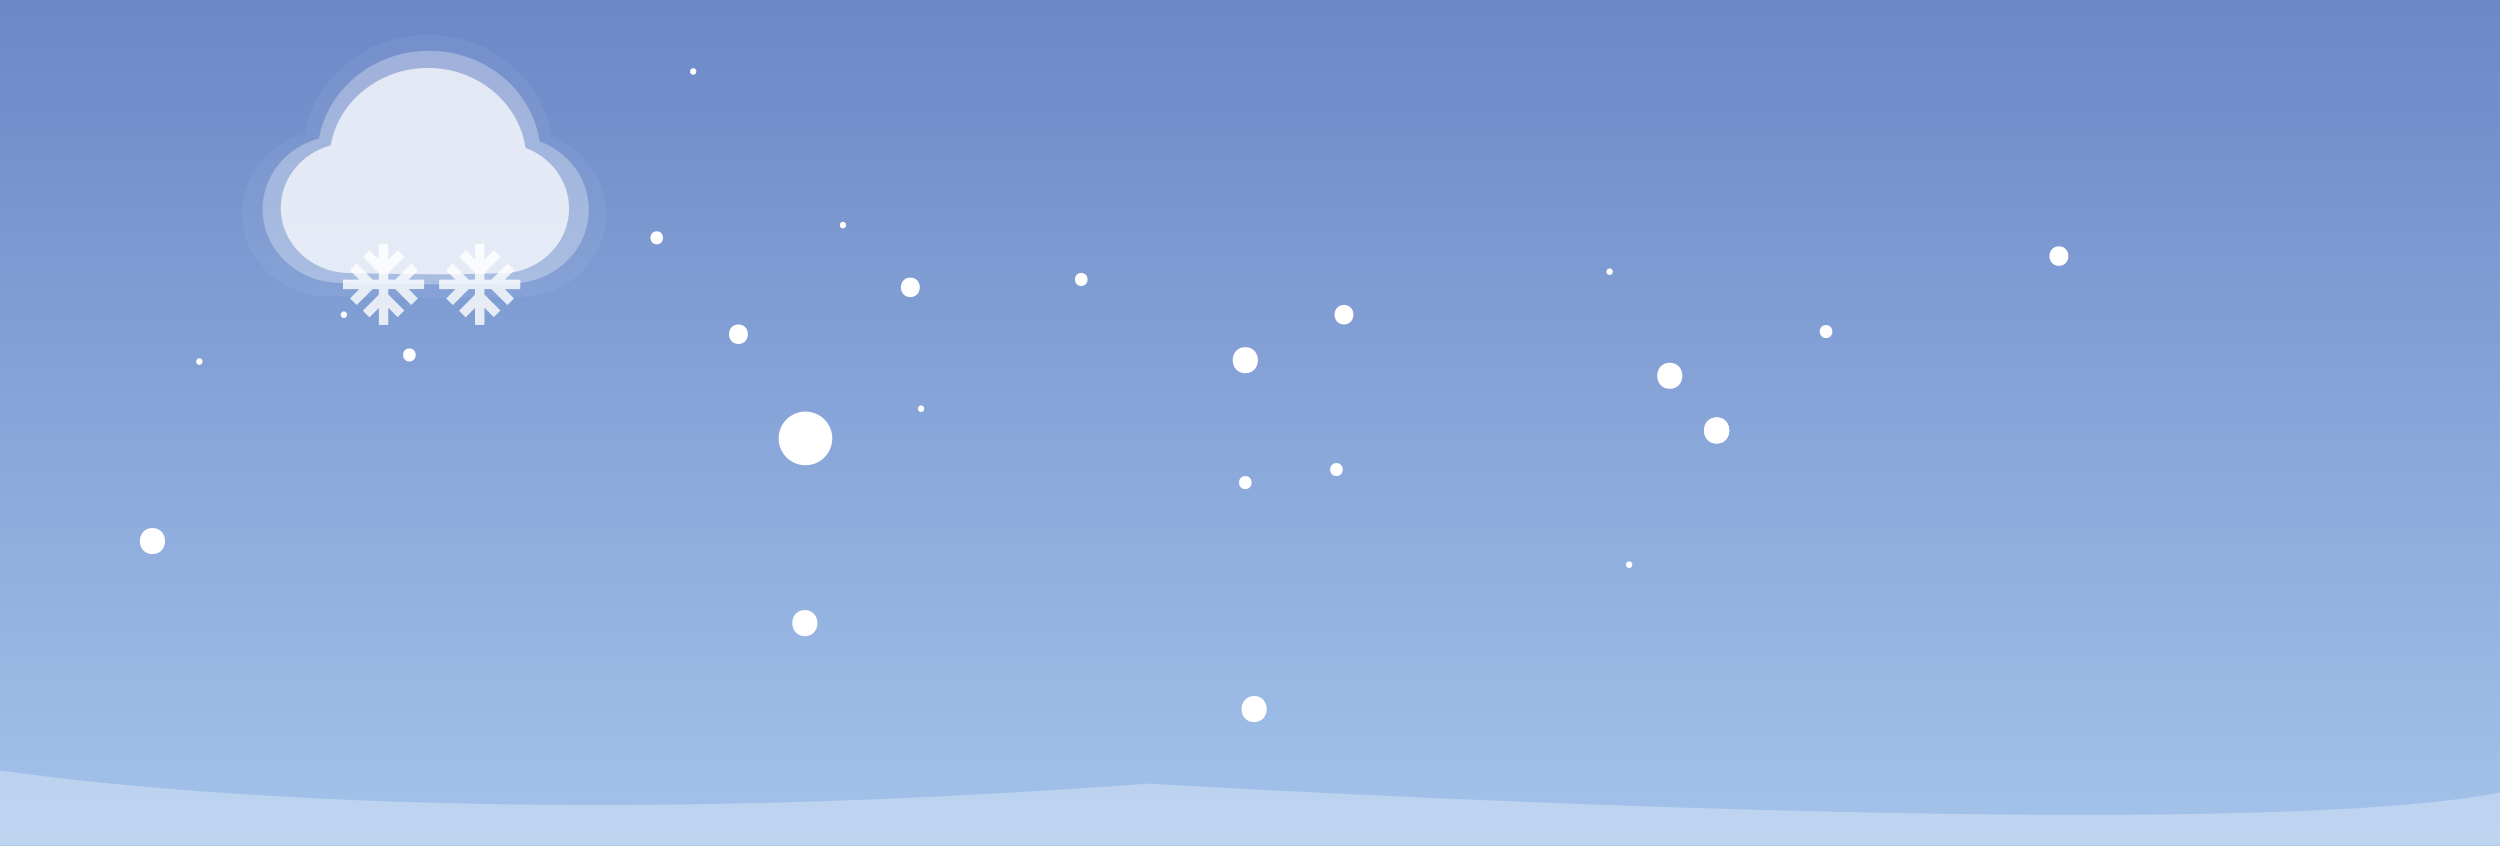 <?xml version="1.0" encoding="utf-8"?>
<!-- Generator: Adobe Illustrator 17.0.0, SVG Export Plug-In . SVG Version: 6.00 Build 0)  -->
<!DOCTYPE svg PUBLIC "-//W3C//DTD SVG 1.1//EN" "http://www.w3.org/Graphics/SVG/1.1/DTD/svg11.dtd">
<svg version="1.1" id="图层_1" xmlns="http://www.w3.org/2000/svg" xmlns:xlink="http://www.w3.org/1999/xlink" x="0px" y="0px"
	 width="1920px" height="649.605px" viewBox="0 0 1920 649.605" enable-background="new 0 0 1920 649.605" xml:space="preserve">
<rect x="0" y="0" width="1920" height="649.605" fill="#333333" stroke="none"/>
<g>
	<linearGradient id="SVGID_1_" gradientUnits="userSpaceOnUse" x1="960" y1="655.841" x2="960" y2="-99.972">
		<stop  offset="0" style="stop-color:#A4C4EB"/>
		<stop  offset="1" style="stop-color:#637EC1"/>
	</linearGradient>
	<rect x="0" y="-100" fill="url(#SVGID_1_)" width="1920" height="749.605"/>
	<rect x="1606.416" y="-0.115" opacity="0" fill="#C7E8F9" width="313.553" height="649.836"/>
	<rect x="1292.088" y="-0.115" opacity="0" fill="#C7E8F9" width="313.553" height="649.836"/>
	<rect x="978.533" y="-0.115" opacity="0" fill="#C7E8F9" width="313.553" height="649.836"/>
	<rect x="664.984" y="-0.115" opacity="0" fill="#C7E8F9" width="313.551" height="649.836"/>
	<rect x="0" y="-100" opacity="0.1" fill="#93A9F5" width="1920" height="100"/>
	<path fill="#FFFFFF" d="M374.158,198.318"/>
	<g>
		<circle fill="#FFFFFF" cx="618.588" cy="336.701" r="20.605"/>
		<g>
			<g>
				<path fill="#FFFFFF" d="M532.398,57.385c3.225,0,3.225-5,0-5C529.174,52.385,529.174,57.385,532.398,57.385L532.398,57.385z"/>
			</g>
		</g>
		<g>
			<g>
				<path fill="#FFFFFF" d="M647.398,175.385c3.225,0,3.225-5,0-5C644.174,170.385,644.174,175.385,647.398,175.385L647.398,175.385
					z"/>
			</g>
		</g>
		<g>
			<g>
				<path fill="#FFFFFF" d="M707.398,316.385c3.225,0,3.225-5,0-5C704.174,311.385,704.174,316.385,707.398,316.385L707.398,316.385
					z"/>
			</g>
		</g>
		<g>
			<g>
				<path fill="#FFFFFF" d="M1236.193,211.176c3.225,0,3.225-5,0-5S1232.969,211.176,1236.193,211.176L1236.193,211.176z"/>
			</g>
		</g>
		<g>
			<g>
				<path fill="#FFFFFF" d="M1251.195,436.197c3.225,0,3.225-5,0-5S1247.971,436.197,1251.195,436.197L1251.195,436.197z"/>
			</g>
		</g>
		<g>
			<g>
				<path fill="#FFFFFF" d="M153.086,280.182c3.225,0,3.225-5,0-5C149.861,275.182,149.861,280.182,153.086,280.182L153.086,280.182
					z"/>
			</g>
		</g>
		<g>
			<g>
				<path fill="#FFFFFF" d="M264.098,244.179c3.225,0,3.225-5,0-5C260.873,239.179,260.873,244.179,264.098,244.179L264.098,244.179
					z"/>
			</g>
		</g>
		<g>
			<g>
				<path fill="#FFFFFF" d="M1032.174,249.179c9.673,0,9.673-15,0-15C1022.502,234.179,1022.502,249.179,1032.174,249.179
					L1032.174,249.179z"/>
			</g>
		</g>
		<g>
			<g>
				<path fill="#FFFFFF" d="M699.141,228.177c9.673,0,9.673-15,0-15S689.468,228.177,699.141,228.177L699.141,228.177z"/>
			</g>
		</g>
		<g>
			<g>
				<path fill="#FFFFFF" d="M567.127,264.18c9.673,0,9.673-15,0-15C557.454,249.18,557.454,264.18,567.127,264.18L567.127,264.18z"
					/>
			</g>
		</g>
		<g>
			<g>
				<path fill="#FFFFFF" d="M1581.229,204.174c9.673,0,9.673-15,0-15S1571.556,204.174,1581.229,204.174L1581.229,204.174z"/>
			</g>
		</g>
		<g>
			<g>
				<path fill="#FFFFFF" d="M830.398,219.617c6.449,0,6.449-10,0-10C823.949,209.617,823.949,219.617,830.398,219.617
					L830.398,219.617z"/>
			</g>
		</g>
		<g>
			<g>
				<path fill="#FFFFFF" d="M956.398,375.617c6.449,0,6.449-10,0-10C949.949,365.617,949.949,375.617,956.398,375.617
					L956.398,375.617z"/>
			</g>
		</g>
		<g>
			<g>
				<path fill="#FFFFFF" d="M1026.398,365.617c6.449,0,6.449-10,0-10S1019.949,365.617,1026.398,365.617L1026.398,365.617z"/>
			</g>
		</g>
		<g>
			<g>
				<path fill="#FFFFFF" d="M1402.398,259.617c6.449,0,6.449-10,0-10S1395.949,259.617,1402.398,259.617L1402.398,259.617z"/>
			</g>
		</g>
		<g>
			<g>
				<path fill="#FFFFFF" d="M504.398,187.617c6.449,0,6.449-10,0-10C497.949,177.617,497.949,187.617,504.398,187.617
					L504.398,187.617z"/>
			</g>
		</g>
		<g>
			<g>
				<path fill="#FFFFFF" d="M314.398,277.617c6.449,0,6.449-10,0-10C307.949,267.617,307.949,277.617,314.398,277.617
					L314.398,277.617z"/>
			</g>
		</g>
		<g>
			<g>
				<path fill="#FFFFFF" d="M956.398,286.617c12.898,0,12.898-20,0-20C943.502,266.617,943.502,286.617,956.398,286.617
					L956.398,286.617z"/>
			</g>
		</g>
		<g>
			<g>
				<path fill="#FFFFFF" d="M1318.398,340.617c12.897,0,12.897-20,0-20C1305.502,320.617,1305.502,340.617,1318.398,340.617
					L1318.398,340.617z"/>
			</g>
		</g>
		<g>
			<g>
				<path fill="#FFFFFF" d="M1318.398,340.617c12.897,0,12.897-20,0-20C1305.502,320.617,1305.502,340.617,1318.398,340.617
					L1318.398,340.617z"/>
			</g>
		</g>
		<g>
			<g>
				<path fill="#FFFFFF" d="M1282.398,298.617c12.897,0,12.897-20,0-20C1269.502,278.617,1269.502,298.617,1282.398,298.617
					L1282.398,298.617z"/>
			</g>
		</g>
	</g>
	<g>
		<g>
			<path fill="#FFFFFF" d="M117.082,425.551c12.898,0,12.898-20,0-20C104.185,405.551,104.185,425.551,117.082,425.551
				L117.082,425.551z"/>
		</g>
	</g>
	<g>
		<g>
			<path fill="#FFFFFF" d="M963.166,554.564c12.897,0,12.897-20,0-20C950.269,534.564,950.269,554.564,963.166,554.564
				L963.166,554.564z"/>
		</g>
	</g>
	<g>
		<g>
			<path fill="#FFFFFF" d="M618.133,488.557c12.897,0,12.897-20,0-20C605.235,468.557,605.235,488.557,618.133,488.557
				L618.133,488.557z"/>
		</g>
	</g>
	<g>
		<defs>
			<rect id="SVGID_85_" x="0" y="-100" width="1920" height="749.605"/>
		</defs>
		<clipPath id="SVGID_2_">
			<use xlink:href="#SVGID_85_"  overflow="visible"/>
		</clipPath>
	</g>
	<g>
		<defs>
			<rect id="SVGID_87_" x="0" y="-100" width="1920" height="749.605"/>
		</defs>
		<clipPath id="SVGID_3_">
			<use xlink:href="#SVGID_87_"  overflow="visible"/>
		</clipPath>
		<path opacity="0.3" clip-path="url(#SVGID_3_)" fill="#FFFFFF" d="M-17.934,588.885c0,0,317.238,56.287,899.693,12.947
			c0,0,885.484,52.791,1059.502,1.725l-12.002,76.744L-17.934,666.502"/>
	</g>
	<g>
		<path opacity="0.8" fill="#FFFFFF" d="M321.141,207.569l-5.102-5.137l-12.463,12.359h-5.387v-5.108l12.313-12.306l-5.117-5.116
			l-7.195,7.187v-12.194h-7.236v12.063l-7.188-7.233l-5.127,5.1l12.314,12.417v5.191h-4.773l-12.453-12.359l-5.1,5.137l7.289,7.223
			h-12.492v7.235h12.527l-7.147,7.15l5.127,5.117l12.26-12.268h4.762v4.205l-12.314,12.407l5.127,5.099l7.188-7.243v13.07h7.236
			v-13.192l7.195,7.188l5.117-5.117L298.19,226.14v-4.112h5.379l12.266,12.268l5.117-5.117l-7.147-7.15h11.922v-7.235H313.85
			L321.141,207.569z M321.141,207.569"/>
		<path opacity="0.8" fill="#FFFFFF" d="M394.986,207.569l-5.1-5.137l-12.467,12.359h-5.385v-5.108l12.313-12.306l-5.117-5.116
			l-7.195,7.187v-12.194h-7.236v12.063l-7.189-7.233l-5.125,5.1l12.314,12.417v5.191h-4.771l-12.457-12.359l-5.098,5.137
			l7.289,7.223H337.27v7.235h12.527l-7.147,7.15l5.129,5.117l12.258-12.268h4.762v4.205l-12.314,12.407l5.125,5.099l7.189-7.243
			v13.07h7.236v-13.192l7.195,7.188l5.117-5.117l-12.313-12.305v-4.112h5.379l12.266,12.268l5.117-5.117l-7.147-7.15h11.922v-7.235
			h-11.877L394.986,207.569z M394.986,207.569"/>
		<g>
			<path opacity="0.05" fill="#FFFFFF" d="M465.727,164.325c0-26.589-17.15-49.856-42.238-59.313
				c-6.637-44.614-46.897-78.342-94.861-78.342c-47.024,0-86.752,32.426-94.492,75.886c-28.197,7.676-48.408,32.418-48.408,61.305
				c0,34.277,28.244,62.055,63.504,63.688v0.002c0,0,99.133,2.927,147.357,0.195c0.746,0.226,1.533,0.353,2.35,0.353
				c7.053,0,13.855-1.055,20.246-2.994c0.039-0.012,0.09-0.024,0.125-0.034c0.195-0.057,0.375-0.126,0.563-0.188
				C446.449,216.507,465.727,192.639,465.727,164.325z"/>
			<path opacity="0.3" fill="#FFFFFF" d="M452.217,161.113c0-23.588-15.348-44.23-37.795-52.62
				c-5.94-39.58-41.967-69.502-84.887-69.502c-42.078,0-77.627,28.768-84.555,67.322c-25.232,6.81-43.318,28.759-43.318,54.387
				c0,30.408,25.275,55.051,56.824,56.5l0.002,0.003c0,0,88.707,2.597,131.861,0.173c0.666,0.2,1.371,0.313,2.102,0.313
				c6.31,0,12.398-0.936,18.117-2.656c0.035-0.01,0.078-0.02,0.113-0.029c0.176-0.052,0.336-0.112,0.502-0.167
				C434.969,207.406,452.217,186.23,452.217,161.113z"/>
			<path opacity="0.7" fill="#FFFFFF" d="M437.012,160.066c0-20.84-13.559-39.075-33.391-46.488
				c-5.248-34.967-37.074-61.402-74.994-61.402c-37.176,0-68.582,25.415-74.701,59.478c-22.291,6.014-38.27,25.407-38.27,48.048
				c0,26.866,22.328,48.636,50.201,49.917v0.001c0,0,78.371,2.295,116.498,0.153c0.588,0.177,1.209,0.276,1.855,0.276
				c5.576,0,10.953-0.827,16.006-2.348c0.031-0.009,0.068-0.018,0.1-0.026c0.154-0.044,0.297-0.099,0.445-0.147
				C421.773,200.966,437.012,182.258,437.012,160.066z"/>
		</g>
	</g>
</g>
</svg>

